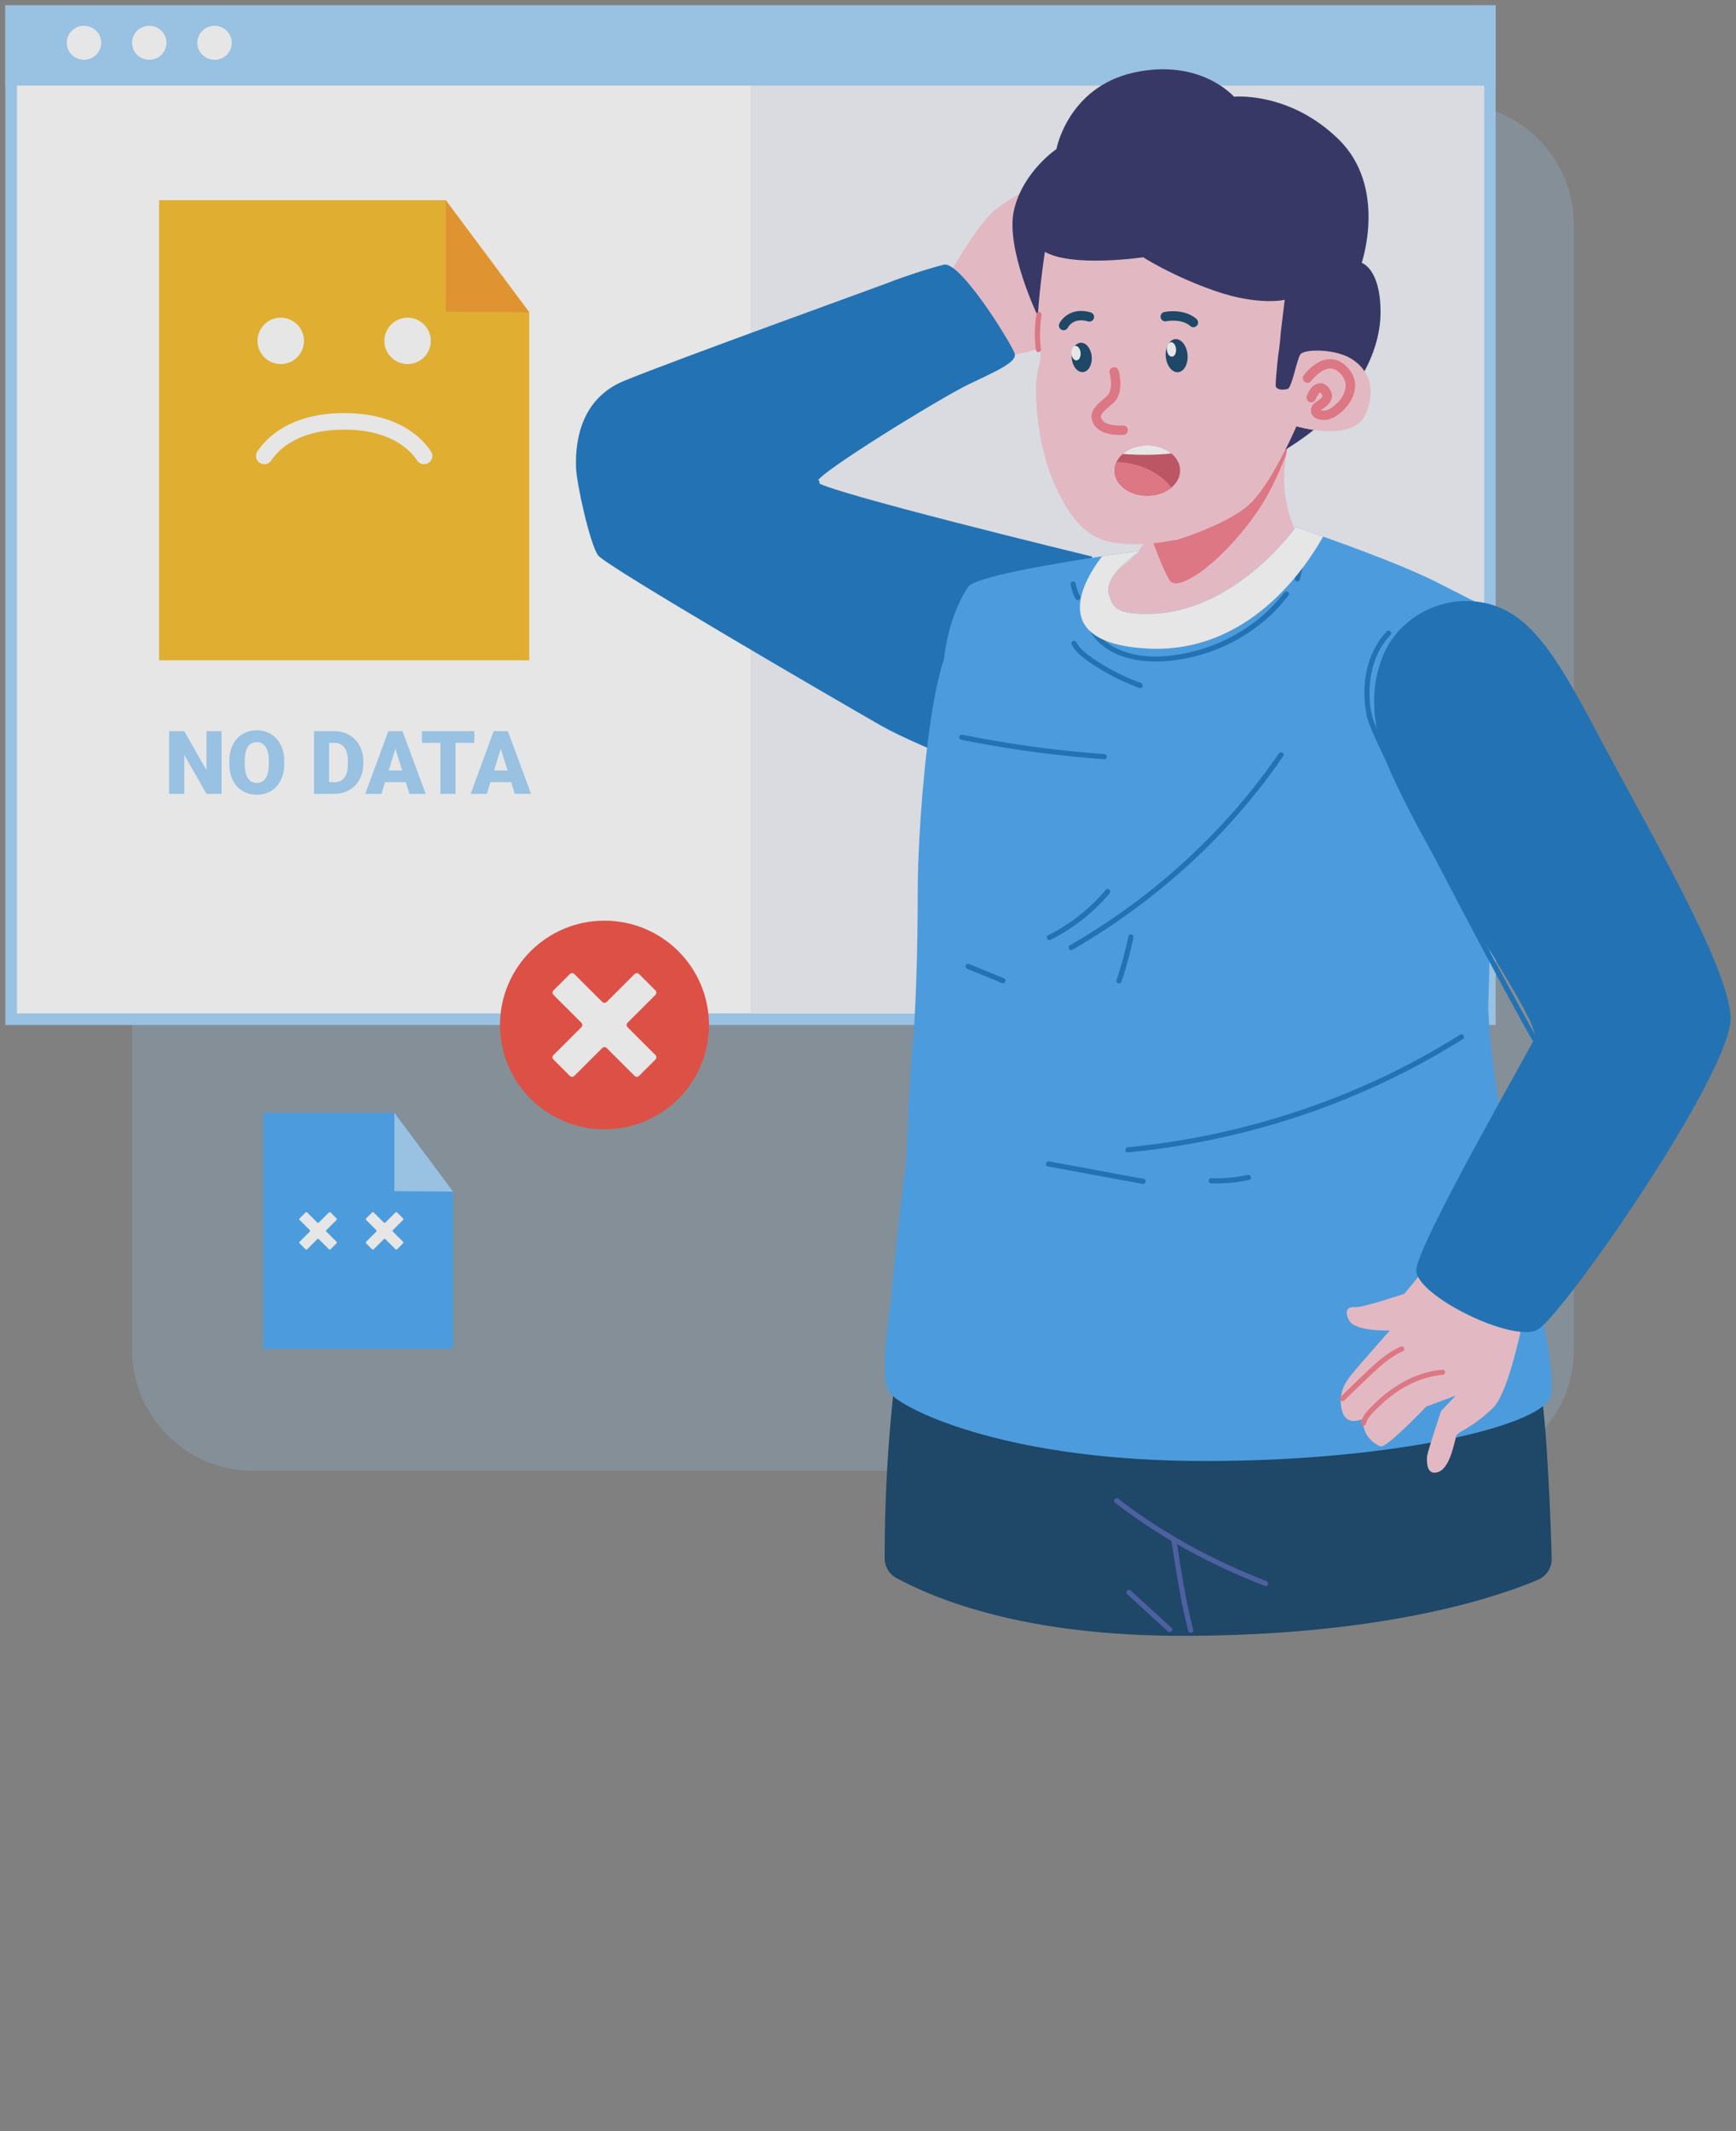 <svg width="163" height="200" fill="none" xmlns="http://www.w3.org/2000/svg"><rect width="100%" height="100%" fill="#808080" stroke="none"/><g opacity=".8" clip-path="url(#prefix__clip0_740_7989)"><path d="M136.364 9.7H23.814c-6.305 0-11.416 5.102-11.416 11.394v105.54c0 6.292 5.11 11.393 11.416 11.393h112.55c6.305 0 11.416-5.101 11.416-11.393V21.094c0-6.292-5.111-11.393-11.416-11.393z" fill="#9ED1FA" fill-opacity=".24"/><path d="M140.435.5H.5v95.682h139.935V.5z" fill="#9ED1FA"/><path d="M139.345 1.586H1.589v93.508h137.756V1.586z" fill="#fff"/><path d="M139.346 1.586H70.467v93.508h68.879V1.586z" fill="#EFF1F9"/><path d="M140.435.5H.5v7.534h139.935V.5z" fill="#9ED1FA"/><path d="M7.885 5.61c.894 0 1.619-.713 1.619-1.594 0-.88-.725-1.594-1.619-1.594-.893 0-1.618.714-1.618 1.594 0 .88.725 1.595 1.618 1.595zM14.015 5.61c.894 0 1.619-.713 1.619-1.594 0-.88-.725-1.594-1.619-1.594s-1.618.714-1.618 1.594c0 .88.724 1.595 1.618 1.595zM20.146 5.61c.893 0 1.618-.713 1.618-1.594 0-.88-.724-1.594-1.618-1.594-.894 0-1.619.714-1.619 1.594 0 .88.725 1.595 1.619 1.595z" fill="#fff"/><path d="M20.802 74.493h-1.413l-2.088-3.657v3.657h-1.42v-5.879h1.42l2.083 3.657v-3.657H20.8v5.879h.002zM26.687 71.675c0 .574-.107 1.08-.32 1.521-.213.441-.514.78-.908 1.02-.392.238-.84.358-1.341.358-.502 0-.946-.115-1.335-.346a2.36 2.36 0 01-.909-.988c-.217-.429-.33-.919-.342-1.473v-.332c0-.575.105-1.083.318-1.524.212-.44.515-.78.91-1.02s.844-.36 1.35-.36c.505 0 .944.119 1.335.356.39.238.695.574.912 1.013.217.438.327.939.33 1.503v.272zm-1.445-.246c0-.584-.097-1.028-.293-1.33a.942.942 0 00-.84-.455c-.71 0-1.088.534-1.129 1.599l-.003.432c0 .575.096 1.018.287 1.329.191.308.476.464.854.464.377 0 .635-.152.83-.456.194-.304.292-.742.294-1.313v-.27zM29.483 74.493v-5.879h1.897c.52 0 .988.118 1.403.354.415.236.74.568.974.998.233.43.351.91.354 1.444v.27c0 .538-.113 1.02-.342 1.447-.228.426-.549.76-.962 1-.415.241-.876.363-1.385.366h-1.94zm1.419-4.784v3.694h.494c.407 0 .72-.144.938-.433.219-.29.327-.72.327-1.29v-.254c0-.568-.108-.996-.327-1.284-.219-.288-.536-.432-.954-.432h-.478v-.001zM38.1 73.395h-1.946l-.34 1.098h-1.516l2.16-5.879h1.336l2.175 5.879h-1.524l-.343-1.098H38.1zM36.495 72.3h1.266l-.635-2.038-.631 2.038zM44.536 69.709H42.77v4.784h-1.42v-4.784h-1.734v-1.095h4.923v1.095h-.002zM47.995 73.395h-1.946l-.34 1.098h-1.516l2.16-5.879h1.336l2.175 5.879H48.34l-.343-1.098h-.002zM46.39 72.3h1.266l-.635-2.038-.631 2.038z" fill="#9ED1FA"/><path d="M41.85 18.784H14.936V61.96h34.758V29.307L41.85 18.784z" fill="#F7BA1E"/><path d="M41.85 18.784v10.47l7.845.053-7.844-10.523z" fill="#F8981D"/><path d="M26.36 34.162a2.177 2.177 0 002.18-2.175c0-1.2-.976-2.174-2.18-2.174a2.177 2.177 0 00-2.178 2.174c0 1.201.975 2.175 2.178 2.175zM38.27 34.162a2.177 2.177 0 002.18-2.175c0-1.2-.976-2.174-2.18-2.174a2.177 2.177 0 00-2.179 2.174c0 1.201.976 2.175 2.18 2.175zM40.09 43.508a.775.775 0 01-.92-.293c-.64-.963-2.473-2.898-6.855-2.898-4.382 0-6.203 1.93-6.85 2.894a.78.78 0 01-.92.297h-.003a.771.771 0 01-.37-1.153c.858-1.286 3.104-3.59 8.145-3.59 5.041 0 7.283 2.303 8.145 3.59a.774.774 0 01-.37 1.153h-.002z" fill="#fff"/><path d="M88.605 26.69s2.912-5.399 4.785-6.957c1.873-1.557 5.15-2.907 5.15-2.907l3.946 13.13s-3.01 2.458-6.494 3.178c-3.485.72-3.746.57-3.746.57l-3.641-7.015z" fill="#FAC7D2"/><path d="M102.553 52.229S76.74 45.967 76.73 45.21c-.011-.756 11.55-7.85 14.157-9.112 2.607-1.259 4.635-2.105 4.39-2.916-.244-.812-5.085-8.716-6.653-8.344-1.57.372-4.53 1.405-4.934 1.584-.405.18-20.597 7.458-25.118 9.329-4.522 1.87-4.512 6.585-4.491 8.04.02 1.455 1.312 7.296 2.085 8.333.773 1.036 23.145 14.021 26.595 15.989 3.45 1.968 13.694 5.854 13.694 5.854l6.099-21.742-.001.004z" fill="#0B6FC1"/><path d="M96.995 56.075s6.324 13.127 15.208 14.455c8.881 1.332 12.555-15.6 12.555-15.6s-3.608-4.102-4.113-8.71c-.125-1.142-.053-2.374.118-3.574.53-3.64 2.032-7.017 2.032-7.017l-13.156.492s.008.467-.363 8.332c-.089 1.892-.608 3.761-1.35 5.51-2.328 5.513-10.93 6.112-10.93 6.112h-.001z" fill="#FAC7D2"/><path d="M107.926 49.965c.796 2.192 1.601 4.208 2.001 4.606.954.942 5.176-2.124 8.356-6.904.922-1.388 1.761-3.177 2.48-5.02.53-3.639 2.032-7.016 2.032-7.016l-13.156.491s.008.468-.363 8.333c-.089 1.892-.608 3.76-1.35 5.51z" fill="#F27483"/><path d="M97.46 29.7s-3.098-6.414-2.247-10.011c.85-3.598 3.979-5.698 3.979-5.698s1.07-5.82 7.294-7.185c6.224-1.364 9.382 2.27 9.382 2.27s5.174-.522 9.801 3.98c4.626 4.502 2.185 11.609 2.185 11.609s1.763.527 1.771 4.598c.008 4.07-2.607 9.445-10.012 13.564C112.208 46.947 97.46 29.7 97.46 29.7z" fill="#252560"/><path d="M99.136 45.726c2.124 4.62 4.261 5.172 6.569 5.314 2.306.144 4.031-.295 4.852-.394h.003c2.722-.87 5.56-2.152 6.858-3.418 1.963-1.904 4.084-6.7 4.291-7.181l.017-.038s5.3 1.586 6.501-1.15c1.192-2.738-.054-4.515-1.578-5.325-1.534-.803-4.198-.787-4.551-.28-.348.495-.787 3.142-1.205 3.245-.412.109-.917.105-1.092-.2-.071-.121.045-1.386.209-2.923.125-.728.204-1.59.266-2.35.141-1.192.275-2.287.353-2.893 0 0-2.433.587-6.505-.82-4.071-1.406-6.784-3.172-6.784-3.172s-6.649.982-9.232-.512c0 0-.75 5.07-.639 6.644.114 1.58.425 2.668.096 4-.104.414-.207.967-.284 1.644v.017c-.016.307-.204 5.319 1.855 9.795v-.003z" fill="#FAC7D2"/><path d="M124.352 39.408c-.883-.002-1.147-.406-1.225-.65-.118-.366.047-.767.42-1.024l.106-.07c.59-.397.567-.489.459-.663-.079-.128-.138-.156-.146-.156-.042 0-.149.075-.214.178a2.475 2.475 0 00-.222.437.44.44 0 01-.831-.293c.01-.028.102-.281.306-.61.172-.273.527-.591.964-.591.247 0 .6.1.893.57.606.97-.319 1.593-.714 1.858l-.099.066a.203.203 0 00-.031.025c.065.022.185.047.384.042.385-.008 1.38-.678 1.785-1.614.29-.67.195-1.275-.283-1.802-.341-.376-.687-.549-1.066-.526-.893.05-1.701 1.137-1.709 1.148a.44.44 0 11-.716-.514c.042-.058 1.054-1.44 2.376-1.512.656-.035 1.246.238 1.769.813.71.784.867 1.758.441 2.742-.523 1.21-1.792 2.13-2.578 2.144h-.063l-.006.002z" fill="#F27483"/><path d="M110.615 34.927c.565-.048.962-.782.889-1.639-.074-.856-.591-1.512-1.155-1.463-.564.048-.962.782-.889 1.638.074.857.591 1.512 1.155 1.464zM101.687 34.917c.517-.044.883-.697.818-1.458-.065-.76-.538-1.34-1.055-1.297-.517.045-.883.697-.817 1.458.065.76.537 1.341 1.054 1.297z" fill="#053861"/><path d="M110.052 33.47c.239-.021.406-.342.374-.717-.032-.376-.252-.664-.49-.643-.239.02-.407.34-.375.716.032.376.252.664.491.643zM101.087 33.818c.239-.02.407-.34.375-.716-.032-.376-.252-.664-.491-.643-.239.02-.406.341-.374.716.032.376.252.664.49.643z" fill="#fff"/><path d="M105.14 40.818c-.617 0-1.84-.11-2.375-.912-.733-1.098.111-1.824.924-2.527l.228-.197c.595-.52.394-1.736.266-2.162a.441.441 0 01.844-.255c.026.084.616 2.079-.53 3.08l-.233.202c-.938.808-1.032.975-.766 1.373.341.51 1.534.54 1.923.509a.44.44 0 01.071.878c-.047.003-.174.013-.352.01z" fill="#F27483"/><path d="M112.053 30.707a.436.436 0 01-.29-.11c-.841-.736-2.246-.456-2.26-.453a.44.44 0 11-.183-.862c.074-.016 1.847-.378 3.024.652a.44.44 0 01-.291.77v.003zM99.867 30.986a.438.438 0 01-.395-.632c.282-.572 1.254-1.526 2.929-1.04a.44.44 0 11-.245.845c-1.341-.388-1.84.486-1.892.587a.444.444 0 01-.395.239l-.002.001z" fill="#053861"/><path d="M104.647 44.166c.004 1.303 1.384 2.356 3.085 2.35.894-.004 1.699-.298 2.261-.767.504-.422.812-.985.81-1.602-.001-.618-.311-1.177-.816-1.594-.564-.47-1.372-.76-2.268-.759-.914.004-1.732.31-2.294.798-.253.216-.452.47-.585.748a1.84 1.84 0 00-.191.823l-.002.003z" fill="#CA4B5D"/><path d="M105.425 42.593c.672.058 1.392.089 2.138.086a24.123 24.123 0 002.422-.126c-.563-.47-1.372-.76-2.268-.759-.913.004-1.732.31-2.294.798l.002.001z" fill="#fff"/><path d="M104.647 44.166c.004 1.303 1.384 2.356 3.085 2.35.894-.004 1.699-.298 2.261-.767-1.061-1.382-2.963-2.328-5.153-2.407a1.84 1.84 0 00-.191.823l-.002.001z" fill="#F27483"/><path d="M83.066 146.231c0 .773.426 1.486 1.111 1.853 4.663 2.496 13.059 5.416 26.827 5.416 19.148 0 29.845-3.738 33.406-5.261a2.108 2.108 0 001.283-1.992c-.078-3.03-.233-6.897-.541-11.289-.606-8.643-3.271-21.501-4.266-26.088-.217-1.009-1.059-1.731-2.046-1.756-8.871-.228-50.189-.579-53.129 12.452-2.325 10.312-2.653 21.171-2.645 26.665z" fill="#053861"/><path d="M104.676 140.993c3.289 2.557 6.905 4.672 10.694 6.4a62.91 62.91 0 003.399 1.431c.291.113.418-.355.129-.467-3.91-1.52-7.683-3.419-11.169-5.754a47.048 47.048 0 01-2.709-1.953c-.245-.189-.59.152-.344.343z" fill="#4057A7"/><path d="M109.968 144.503c.461 2.871.865 5.739 1.605 8.556.079.302.548.172.468-.13-.74-2.816-1.143-5.684-1.605-8.556-.05-.307-.519-.176-.468.13zM105.828 149.595l3.83 3.494c.23.21.575-.132.343-.342l-3.829-3.494c-.23-.21-.575.132-.344.342z" fill="#4057A7"/><path d="M145.582 131.029c-.857 2.957-16.074 6.275-33.905 6.058-17.831-.218-27.19-4.976-28.2-6.465-.989-1.457.116-8.112.164-8.401v-.01c.412-5.349 1.442-13.205 1.442-13.205.128-3.348.35-8.425.57-10.612.154-1.522.274-3.543.359-5.81.056-1.485.097-3.076.123-4.697.02-1.402.034-2.825.035-4.228v-.155c0-3.28.358-9.89 1.142-15.369.352-2.474.793-4.716 1.326-6.315.396-3.526 1.655-5.875 2.263-6.747.666-.952 8.05-2.192 12.577-2.87 2.045-.308 3.508-.5 3.508-.5.021-.01.04-.018.055-.028l.048-.026c.007 0 .012-.005.015-.006.01-.005.013-.007.016-.007v.003c-.107.156-3.646 2.317-2.969 4.238.387 1.1.585 1.727 3.535 1.733 8.116.016 13.833-7.925 13.975-8.151 0 0 1.04.35 2.576.893 2.983 1.06 7.836 2.853 10.558 4.23 4.123 2.087 6.018 3.06 6.018 3.06L139.742 94.2v.022c-.029 3.591 1.184 10.79 2.344 17.805 0 0 0 .004.004.01.119.443 4.341 16.077 3.494 18.99l-.002.002z" fill="#3EA2F4"/><path d="M121.863 53.077l-.285 1.185c-.029.123.039.268.17.3.131.03.267-.038.3-.17.095-.395.189-.791.285-1.186.029-.123-.039-.268-.17-.299-.131-.03-.268.037-.3.17zM120.575 55.607c-1.55 2.05-3.674 3.636-6.021 4.666a16.07 16.07 0 01-3.77 1.123c-1.479.251-3.033.319-4.5-.038-1.468-.358-2.767-1.111-3.522-2.375-.161-.269-.58-.024-.42.244 1.58 2.645 5.045 3.098 7.836 2.744 2.791-.355 5.359-1.365 7.583-2.972a15.194 15.194 0 003.234-3.15c.188-.248-.234-.491-.42-.244v.002zM100.524 54.873c.085.464.248.91.474 1.324.059.112.225.157.332.087a.247.247 0 00.087-.331 3.483 3.483 0 01-.256-.57 4.121 4.121 0 01-.168-.64c-.023-.124-.182-.206-.3-.17-.134.045-.194.166-.17.3h.001zM100.63 60.496c.283.53.724.943 1.197 1.305.508.39 1.051.74 1.602 1.068a21.132 21.132 0 003.557 1.688c.295.109.422-.36.13-.467a20.351 20.351 0 01-3.379-1.6 18.488 18.488 0 01-1.502-.985c-.483-.354-.909-.736-1.186-1.253-.147-.275-.567-.03-.419.244zM120.076 70.7a58.088 58.088 0 01-6.611 7.984 60.91 60.91 0 01-7.98 6.79 62.777 62.777 0 01-5.028 3.23c-.271.156-.026.575.244.418a62.761 62.761 0 008.761-6.106 59.927 59.927 0 007.488-7.423 58.256 58.256 0 003.546-4.65c.177-.258-.243-.5-.42-.244zM103.834 83.495a17.135 17.135 0 01-5.428 4.27c-.28.14-.034.56.244.419a17.456 17.456 0 005.528-4.344c.199-.238-.143-.582-.344-.343v-.002zM105.953 87.853a38.468 38.468 0 01-1.116 4.129c-.099.297.371.425.468.13a38.239 38.239 0 001.117-4.13c.064-.304-.404-.435-.469-.13zM90.23 69.41a106.345 106.345 0 0013.467 1.834c.312.023.311-.462 0-.485a105.054 105.054 0 01-13.338-1.816c-.304-.06-.436.406-.13.468zM90.835 90.92l3.271 1.337c.123.05.266-.055.3-.17.04-.14-.049-.249-.17-.3l-3.271-1.336c-.123-.05-.266.055-.3.17-.04.139.049.249.17.299zM137.103 97.087a69.696 69.696 0 01-11.483 5.814 72.883 72.883 0 01-19.72 4.755c-.308.029-.311.515 0 .485a73.62 73.62 0 0012.957-2.438 71.876 71.876 0 0012.147-4.655 69.35 69.35 0 006.345-3.54c.264-.167.021-.586-.245-.42h-.001zM117.149 110.251a13.894 13.894 0 01-3.428.312c-.312-.01-.312.475 0 .485a14.45 14.45 0 003.556-.328c.305-.067.177-.536-.129-.468l.001-.001zM107.398 110.625c-2.961-.546-5.924-1.093-8.885-1.637-.306-.057-.438.41-.13.467l8.886 1.638c.306.056.437-.411.129-.468z" fill="#0B6FC1"/><path d="M124.235 50.353c-1.806 3.21-7.151 10.966-16.419 10.507-9.836-.485-5.835-6.717-4.34-8.657 2.045-.308 3.508-.5 3.508-.5.021-.01.04-.018.055-.028.018-.01.035-.017.048-.025.007 0 .012-.005.015-.007.01-.005.013-.006.016-.006v.003c-.107.155-3.646 2.317-2.969 4.237.387 1.101.585 1.727 3.535 1.733 8.116.017 13.833-7.925 13.975-8.151 0 0 1.04.35 2.576.894z" fill="#fff"/><path d="M76.272 44.944a12.768 12.768 0 01-5.212 5.867 12.29 12.29 0 01-2.05.965c-.292.105-.166.574.13.467a13.284 13.284 0 006.43-5.017c.436-.643.812-1.327 1.123-2.038.123-.283-.295-.53-.42-.244h-.001z" fill="#0B6FC1"/><path d="M76.478 45.2a18.12 18.12 0 01-1.59 3.906c-.151.274.268.52.419.245a18.683 18.683 0 001.64-4.023c.083-.3-.386-.43-.469-.13v.002z" fill="#0B6FC1"/><path d="M97.331 29.447a11.372 11.372 0 00-.073 3.357c.017.13.1.24.243.242.119 0 .26-.113.243-.242a10.939 10.939 0 01.056-3.228c.051-.305-.417-.436-.469-.129z" fill="#F27483"/><path d="M143.675 120.296s-1.588 9.967-3.491 11.813c-1.904 1.847-3.226 2.215-3.411 2.555-.184.339-.524 3.02-1.705 3.456-1.181.437-1.113-1.094-1.07-1.5.044-.406 1.308-4.208 1.308-4.208l1.377-1.452-2.774 1.033s-3.729 3.938-4.298 3.731c-.568-.207-1.336-.853-1.54-1.697l-.204-.843s-1.507.709-1.876-.869c-.371-1.58.324-2.531.73-3.101.407-.571 3.775-4.362 3.775-4.362s-3.258.108-3.813-.927c-.556-1.034-.03-1.337.604-1.267.633.068 4.57-1.25 4.57-1.25l3.146-3.814 8.668 2.7.004.002z" fill="#FAC7D2"/><path d="M139.338 56.561c-3.943-.803-8.013 1.376-9.493 4.983-1.061 2.585-1.405 6.3.881 11.245 5.056 10.942 14.066 23.195 13.355 24.666-.713 1.47-10.991 19.338-11.1 21.709-.109 2.371 9.027 6.876 11.372 5.62 2.346-1.256 18.498-24.451 18.141-29.427-.356-4.975-7.478-17.062-12.688-26.885-3.763-7.094-6.225-11.047-10.467-11.91h-.001z" fill="#0B6FC1"/><path d="M130.216 59.24c-1.68 1.79-2.287 4.307-2.059 6.706.055.586.131 1.185.324 1.743.107.31.233.613.361.914.388.915.814 1.814 1.243 2.71.591 1.233 1.2 2.46 1.816 3.682a485.138 485.138 0 002.201 4.32 861.76 861.76 0 004.715 8.999 720.039 720.039 0 002.132 3.982 354.36 354.36 0 001.704 3.131c.351.639.703 1.28 1.072 1.908.047.081.096.162.144.241.164.265.585.021.42-.244-.313-.504-.596-1.028-.884-1.547a287.266 287.266 0 01-1.544-2.822 592.737 592.737 0 01-2.02-3.76 858.054 858.054 0 01-4.658-8.853 556.32 556.32 0 01-2.245-4.375 308.042 308.042 0 01-1.941-3.888c-.488-.998-.969-2-1.424-3.012a31.073 31.073 0 01-.254-.58l-.093-.219-.097-.236a7.42 7.42 0 01-.258-.72c-.259-.934-.317-1.957-.262-2.92.068-1.184.361-2.366.932-3.41a6.8 6.8 0 011.017-1.407c.214-.228-.13-.57-.344-.343h.002zM155.374 94.923c-3.058-.058-6.261-.088-9.062 1.317a8.448 8.448 0 00-1.934 1.328c-.201.184.061.533.294.381.692-.452 1.572-.221 2.302.005.935.288 1.857.613 2.769.965.292.114.418-.355.13-.467a36.525 36.525 0 00-2.95-1.02c-.809-.236-1.748-.39-2.497.099l.295.381c2.142-1.97 5.181-2.453 7.987-2.516.887-.019 1.777-.003 2.666.013.313.007.313-.478 0-.485v-.001zM146.858 121.461a34.656 34.656 0 00-8.123-4.704 35.752 35.752 0 00-2.553-.935c-.298-.097-.426.372-.129.467a34.433 34.433 0 018.333 3.991c.729.48 1.44.987 2.129 1.524.243.189.589-.15.343-.343z" fill="#0B6FC1"/><path d="M128.262 133.594c.132-.569.614-1.004 1.013-1.404.398-.399.837-.795 1.294-1.146.903-.695 1.912-1.272 2.997-1.635a8.13 8.13 0 011.883-.391c.309-.026.312-.511 0-.485-2.471.204-4.69 1.509-6.425 3.222-.488.482-1.071 1.019-1.23 1.711-.07.304.399.433.468.129v-.001zM126.221 131.416c.915-.88 1.824-1.769 2.751-2.637.832-.781 1.714-1.517 2.763-1.989.286-.127.038-.546-.244-.418-1.063.478-1.965 1.228-2.811 2.017-.946.883-1.869 1.79-2.801 2.686-.225.216.118.559.344.342l-.002-.001z" fill="#F27483"/><path d="M56.757 105.972c5.418 0 9.81-4.383 9.81-9.79 0-5.406-4.392-9.789-9.81-9.789-5.417 0-9.809 4.383-9.809 9.79 0 5.406 4.392 9.789 9.81 9.789z" fill="#F44336"/><path d="M58.925 96.393a.298.298 0 010-.422l2.616-2.611a.298.298 0 000-.422l-1.535-1.533a.3.3 0 00-.423 0l-2.616 2.611a.3.3 0 01-.423 0l-2.617-2.61a.3.3 0 00-.422 0l-1.536 1.532a.298.298 0 000 .422l2.616 2.61a.298.298 0 010 .423l-2.616 2.61a.298.298 0 000 .423l1.536 1.532a.299.299 0 00.422 0l2.617-2.61a.3.3 0 01.423 0l2.616 2.61a.299.299 0 00.423 0l1.535-1.532a.298.298 0 000-.422l-2.616-2.611z" fill="#fff"/><path d="M37.029 104.421H24.703v22.159H42.54v-14.765l-5.511-7.394z" fill="#3EA2F4"/><path d="M37.029 104.421v7.355l5.511.039-5.511-7.394z" fill="#9ED1FA"/><path d="M30.648 115.577a.107.107 0 010-.152l.946-.944a.107.107 0 000-.152l-.556-.555a.108.108 0 00-.152 0l-.946.944a.108.108 0 01-.152 0l-.946-.944a.108.108 0 00-.153 0l-.555.555a.107.107 0 000 .152l.946.944a.107.107 0 010 .152l-.946.944a.107.107 0 000 .152l.555.555c.042.042.11.042.153 0l.946-.945a.108.108 0 01.152 0l.946.945c.042.042.11.042.152 0l.556-.555a.107.107 0 000-.152l-.946-.944zM36.895 115.577a.107.107 0 010-.152l.945-.944a.107.107 0 000-.152l-.555-.555a.108.108 0 00-.152 0l-.947.944a.108.108 0 01-.152 0l-.946-.944a.108.108 0 00-.152 0l-.556.555a.107.107 0 000 .152l.946.944a.107.107 0 010 .152l-.946.944a.107.107 0 000 .152l.556.555c.042.042.11.042.152 0l.946-.945a.108.108 0 01.153 0l.946.945c.042.042.11.042.152 0l.556-.555a.107.107 0 000-.152l-.947-.944z" fill="#fff"/></g><defs><clipPath id="prefix__clip0_740_7989"><path fill="#fff" transform="translate(.5 .5)" d="M0 0h162v153H0z"/></clipPath></defs></svg>
